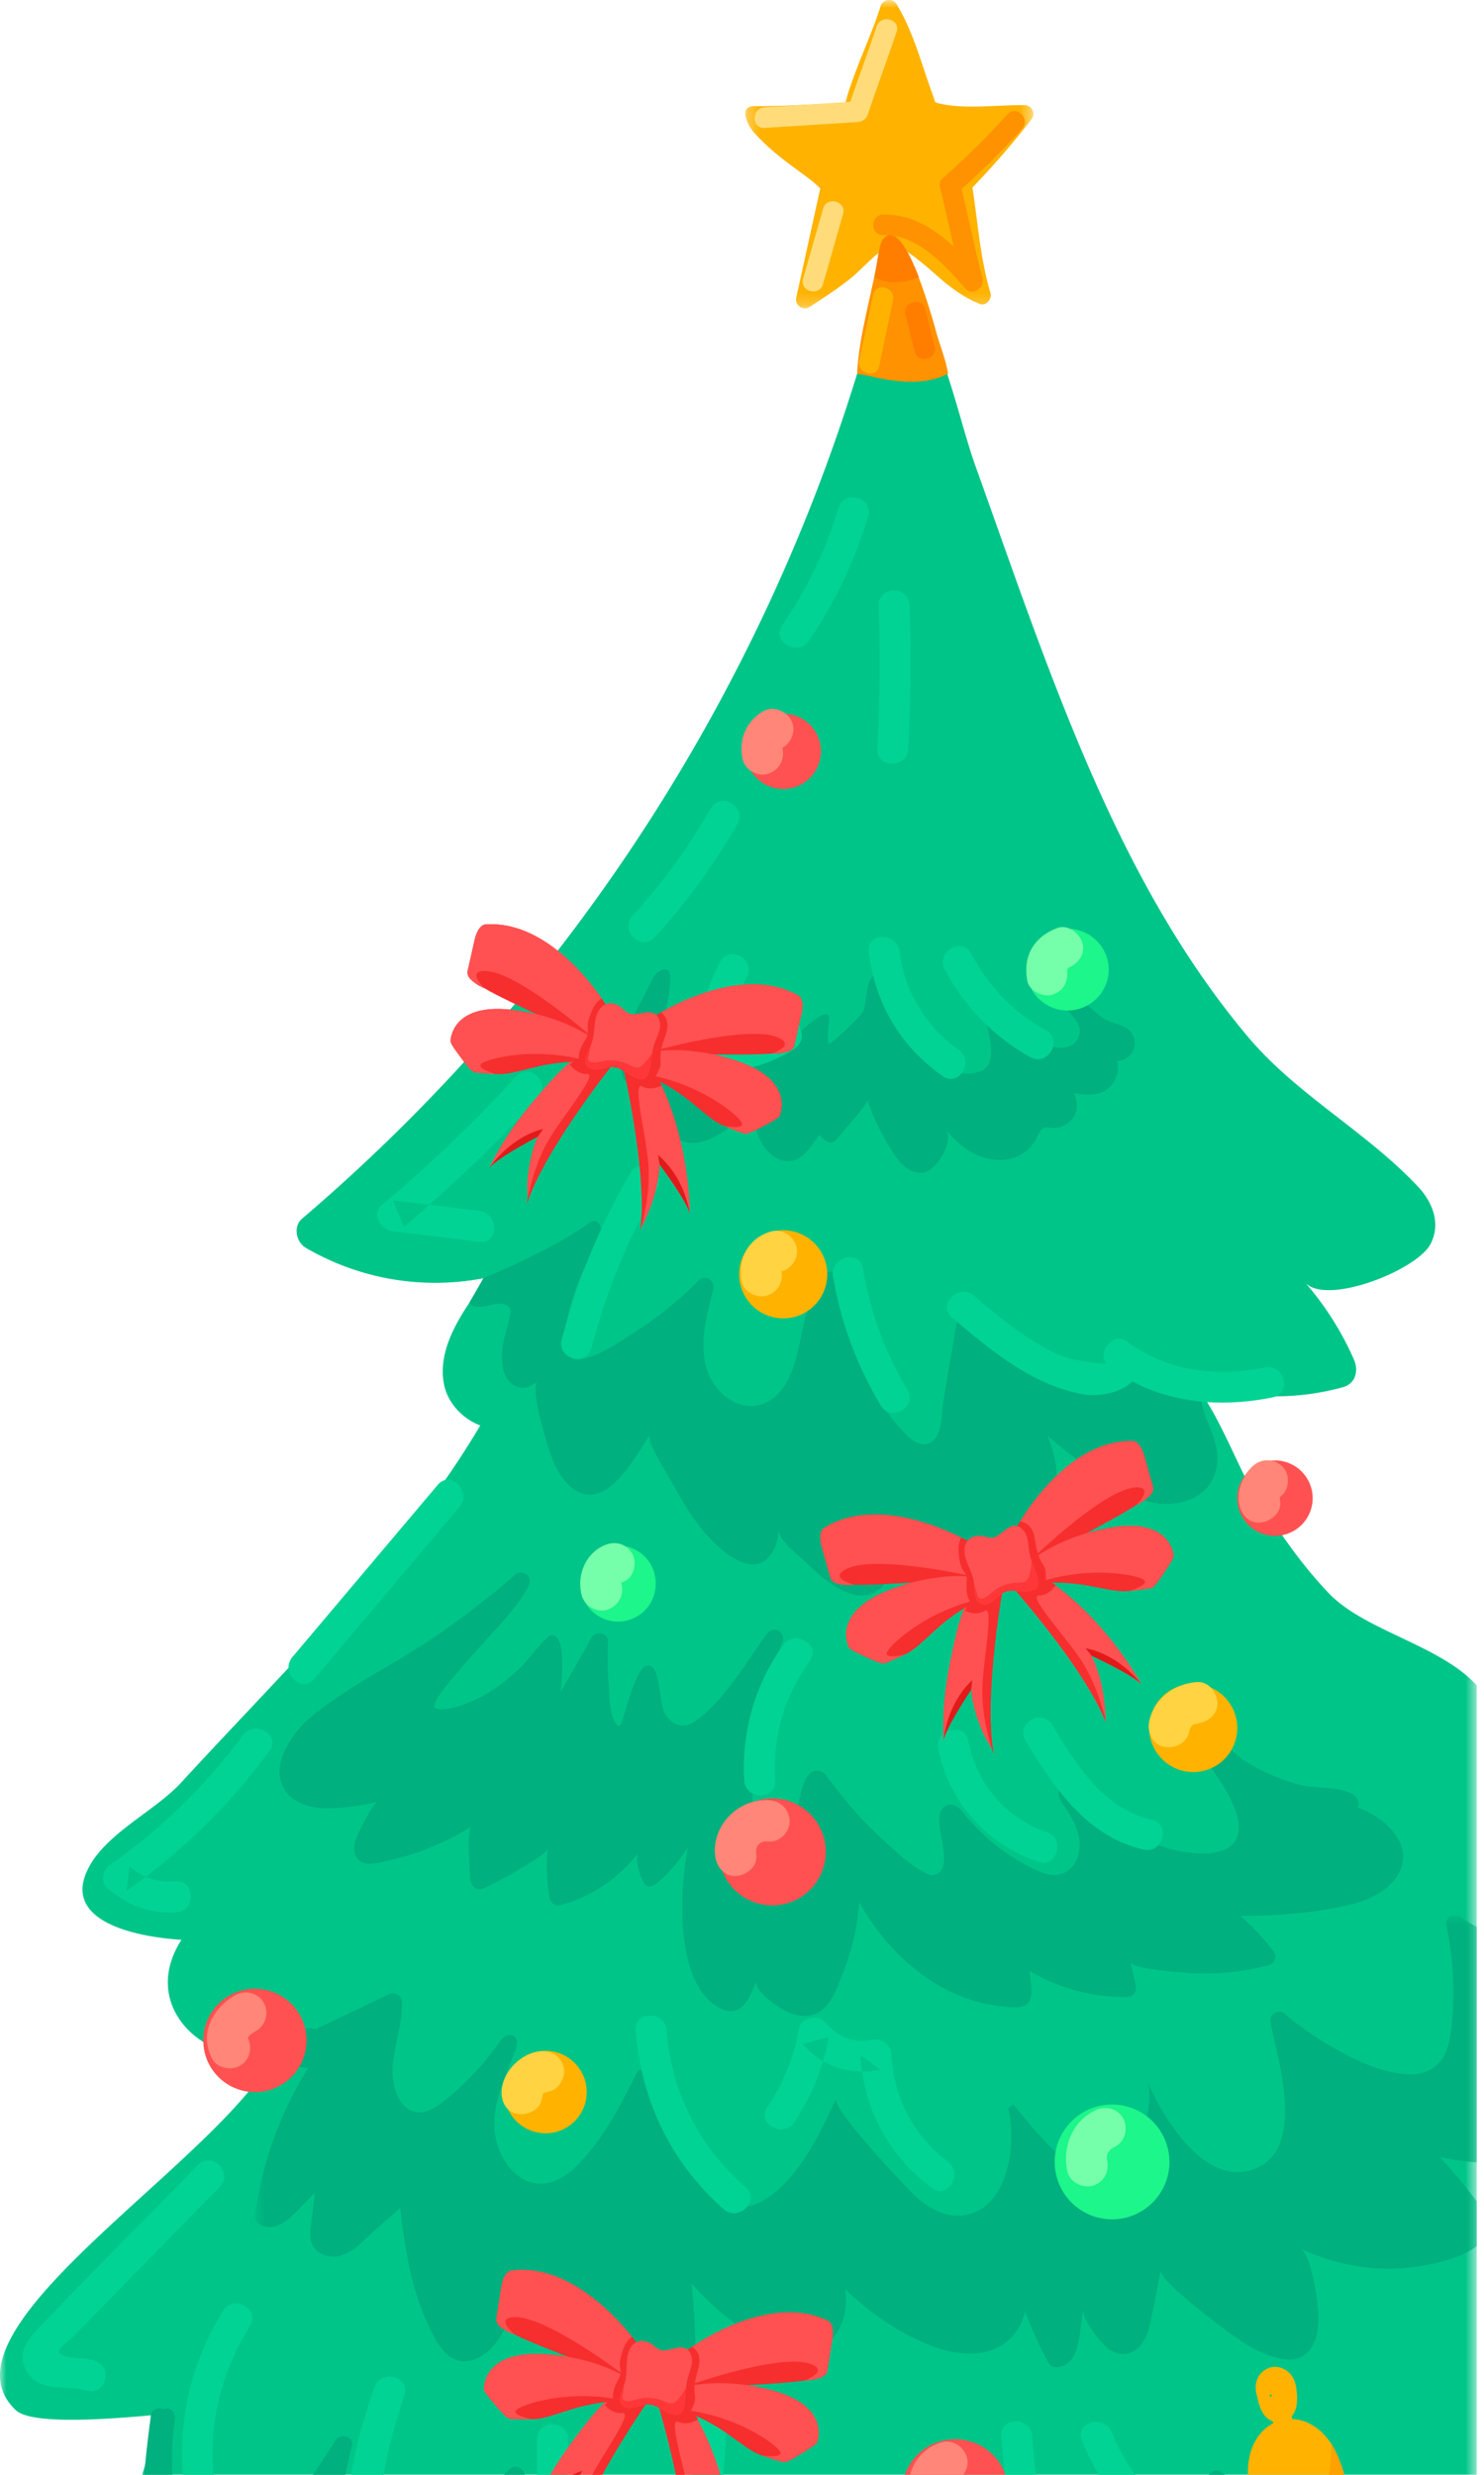 <svg width="120" height="200" xmlns="http://www.w3.org/2000/svg" xmlns:xlink="http://www.w3.org/1999/xlink"><defs><path id="a" d="M0 .629h119.412V215.67H0z"/><path id="c" d="M.613.654h98.799v37.315H.612z"/><path id="e" d="M.268.871h23.29v24.923H.268z"/></defs><g fill="none" fill-rule="evenodd"><g transform="translate(0 21.129)"><mask id="b" fill="#fff"><use xlink:href="#a"/></mask><path d="M119.413 115.083c-2.91-3.25-9.045-4.407-11.955-7.446-2.515-2.625-4.533-5.708-6.441-8.787-.936-1.512-3.37-7.798-4.957-8.376a20.656 20.656 0 0 0 12.538.502c1.02-.285 1.275-1.33.896-2.204a24.238 24.238 0 0 0-3.975-6.271c1.68 1.928 9.057-.96 10.163-3.105.85-1.647.159-3.376-1.027-4.636-4.19-4.456-9.778-7.394-13.728-12.082-7.353-8.73-12.11-19.284-16.154-29.86-2.062-5.39-3.938-10.848-5.892-16.277-1.478-4.104-2.847-11.688-6.166-14.711-2.703-2.462-1.468-1.067-2.318 3.534C64.352 27.09 53.2 47.336 38.09 64.078a146.307 146.307 0 0 1-13.664 13.28c-.746.637-.477 1.899.303 2.356a20.746 20.746 0 0 0 14.36 2.458c-.463 1.05-1.192 2.013-1.777 2.989-1.01 1.687-1.82 3.665-1.393 5.662.317 1.476 1.519 2.718 2.916 3.247-6.27 10.605-15.808 19.725-24.16 28.833l-.002.002c-2.158 2.353-6.16 4.13-7.581 7.05-2.07 4.25 3.994 5.458 7.582 5.68-3.646 5.682 2.5 10.624 7.57 9.114-4.306 8.743-27.968 22.362-20.954 28.909 1.492 1.393 9.737.494 11.81.327-.33.028-3.38 11.346-3.832 12.494-1.883 4.778-5.666 9.695-6.574 14.752-.544 3.033 1.225 5.462 3.86 6.77 2.67 1.328 5.759 1.913 8.669 2.45 3.166.585 6.378.953 9.595 1.09a69.822 69.822 0 0 0 19.136-1.866 68.066 68.066 0 0 0 17.52-6.863c-1.798 1.012-2.077 9.618 2.275 11.724 5.597 2.708 10.907-.02 14.576-2.038 1.66-.912 2.875-2.202 4.335-3.36.574-.455.836-.428 1.339.077.588.589 1 1.332 1.578 1.933 4.206 4.39 9.982.098 12.339-4.024-1.192 2.085 8.167 3.855 9.297 3.817 5.025-.163 9.43-1.543 12.199-4.461v-91.397z" fill="#00C588" mask="url(#b)"/></g><path d="M65.853 202.523c-.393-.108-.745.133-.874.496-.474 1.336-.947 2.657-1.79 3.818-.71.976-1.74 1.716-2.932 1.9.021-.005-.161.016-.153.015a3.663 3.663 0 0 1-.469.006c.008 0-.157-.013-.156-.01a3.089 3.089 0 0 1-.565-.142c-.021-.009-.167-.069-.17-.068a3.68 3.68 0 0 1-.546-.32c.01.005-.136-.11-.167-.139a3.653 3.653 0 0 1-.288-.296l-.077-.092c-.012-.019-.06-.08-.068-.093a4.35 4.35 0 0 1-.367-.628l-.052-.11-.032-.072-.019-.047a8.471 8.471 0 0 1-.407-1.51c-.012-.067-.021-.134-.033-.2a1.857 1.857 0 0 0-.009-.067l-.011-.082a14.098 14.098 0 0 1-.087-1.373c-.01-.63.018-1.258.07-1.885.03-.348-.292-.66-.615-.699-.376-.044-.644.172-.78.51a25.752 25.752 0 0 1-2.719 5.026c-1.018 1.473-2.197 3-3.723 3.941a4.846 4.846 0 0 1-1.072.515c-.436.14-.721.19-1.158.177a1.879 1.879 0 0 1-.498-.063 3.847 3.847 0 0 1-.483-.15 3.894 3.894 0 0 1-.448-.245 3.163 3.163 0 0 1-.198-.138c-.001-.003-.115-.099-.141-.122a4.418 4.418 0 0 1-.464-.492 5.4 5.4 0 0 1-.452-.715 5.53 5.53 0 0 1-.231-.48 7.873 7.873 0 0 1-.345-1.08 9.462 9.462 0 0 1-.108-.5l-.048-.285-.006-.039c-.008-.055-.014-.11-.02-.164-.247-2.25.062-4.587-.759-6.748-.184-.484-.784-.722-1.188-.314l-9.045 9.151c-.329.333-.649.68-.999.992a1.995 1.995 0 0 1-.418.294c-.097.052-.078.044-.164.07-.049.014-.097.023-.147.036l-.022.006h-.022l-.131.002-.063-.003c-.034-.009-.127-.027-.156-.035-.037-.01-.074-.024-.111-.037a.099.099 0 0 0-.015-.009c-.076-.043-.15-.088-.225-.132a1.181 1.181 0 0 1-.053-.035l-.069-.059a3.077 3.077 0 0 1-.175-.168c-.057-.059-.111-.122-.165-.184l-.025-.029a5.039 5.039 0 0 1-.571-.996l-.001-.002-.027-.068a11.769 11.769 0 0 1-.374-1.265 17.243 17.243 0 0 1-.45-2.792 18.188 18.188 0 0 1 .681-6.546c.235-.796-.867-1.206-1.298-.548l-3.733 5.712c-.595.91-1.17 1.837-1.792 2.73-.484.694-1.042 1.365-1.718 1.942a4.895 4.895 0 0 1-1.004.661l-.13.06-.036.012c-.091.031-.18.063-.273.09a4.25 4.25 0 0 1-.276.064l-.06.01-.135.01c-.35.014-.682-.037-.96-.18-.385-.2-.583-.36-.875-.704a3.737 3.737 0 0 1-.296-.415 6.744 6.744 0 0 1-.457-.865l-.064-.144c.013.03.036.09-.018-.047a20.727 20.727 0 0 1-1.074-3.722 20.09 20.09 0 0 1-.102-6.87c.06-.377-.098-.764-.496-.874a.742.742 0 0 0-.433.025.667.667 0 0 0-.134-.052c-.331-.09-.822.113-.874.496a109.72 109.72 0 0 0-.986 16.502c.02 1.243.022 2.501.145 3.74.099 1.004.289 2.015.766 2.915.466.878 1.277 1.602 2.268 1.806 1.251.26 2.491-.2 3.46-.987 1.052-.854 1.72-2.093 2.391-3.244l1.155-1.982a11.798 11.798 0 0 0 1.257 3.73c.477.887 1.104 1.91 2.129 2.215.571.171 1.156.011 1.604-.363.383-.318.637-.787.886-1.21.416-.712.787-1.448 1.119-2.202 1.236 1.587 2.704 3.076 4.764 3.412 1.138.186 2.312.007 3.273-.658.833-.577 1.454-1.394 1.905-2.294.296-.59.531-1.205.732-1.833.623.824 1.247 1.648 1.879 2.465.746.962 1.563 1.908 2.62 2.54 1.127.671 2.648.975 3.839.28.932-.545 1.352-1.56 1.64-2.55.146-.5.28-1 .456-1.492l.012-.036.013-.026c.026-.056.051-.113.08-.168.017-.033.034-.068.053-.1 1.009 1.46 2.81 2.346 4.607 2.19 1.102-.097 2.136-.55 2.901-1.362.765-.81 1.214-1.855 1.354-2.955.035-.274.047-.554.037-.832.241.23.485.455.744.663.888.714 2.016 1.272 3.187 1.168 1.262-.11 2.139-.944 2.555-2.106.174-.487.255-1 .324-1.509.093-.679.183-1.358.275-2.037l.624-4.627a.952.952 0 0 0-.047-.468l.118-.33c.129-.36-.145-.777-.496-.873" fill="#00B07E"/><path d="M112.379 205.095c-.02-.407-.312-.683-.71-.71a26.015 26.015 0 0 1-1.395-.136l-.14-.017a.524.524 0 0 0-.042-.006l-.046-.007-.278-.04a26.403 26.403 0 0 1-3.419-.755 26.686 26.686 0 0 1-2.743-.963l-.084-.034c-.1-.042-.197-.085-.295-.128a26.03 26.03 0 0 1-4.512-2.539c-.29-.203-.716-.077-.916.183-.232.3-.17.651.056.932l.03.04a5.182 5.182 0 0 1 .2.277c.108.155.21.316.309.48a9.069 9.069 0 0 1 .347.654c.019.041.038.081.056.123l.043.096.032.074.037.094a7.843 7.843 0 0 1 .255.767c.093.332.164.67.216 1.011l.019.155a8.113 8.113 0 0 1 .016 1.526l-.007.073-.002.01a5.664 5.664 0 0 1-.203.862c-.023.071-.047.14-.074.21l-.056.14-.045.096a3.883 3.883 0 0 1-.326.559l-.016.022a.433.433 0 0 1-.032.045l-.002.002c-.003.006-.008.011-.012.017l.01-.014c-.05.057-.1.116-.151.172a3.225 3.225 0 0 1-.234.22c-.007.003-.055.042-.09.065a2.15 2.15 0 0 1-.195.118 1.682 1.682 0 0 0-.08.047c-.046.022-.101.036-.15.051a2.288 2.288 0 0 1-.2.054l-.077.016-.024.005-.041.002a4.441 4.441 0 0 1-.258.005c-.027 0-.198-.016-.167-.009-.2-.03-.4-.084-.592-.148a4.301 4.301 0 0 1-.248-.089c-.04-.014-.077-.03-.116-.045a1.85 1.85 0 0 0-.063-.029c-.165-.077-.33-.154-.492-.237a12.46 12.46 0 0 1-1.72-1.058l-.18-.134c-.01-.007-.02-.013-.026-.019l-.084-.065a13.086 13.086 0 0 1-1.985-1.957c-.06-.07-.116-.144-.174-.216l-.09-.12c-.114-.154-.225-.31-.332-.469a9.42 9.42 0 0 0-.604-.988c-.214-.302-.631-.474-.972-.254a.725.725 0 0 0-.255.971c.186.337.389.667.604.99.076.143.147.29.214.436l.042.094.007.014.002.005a9.134 9.134 0 0 1 .535 1.842l.043.271v.004c0 .002 0 .006.002.011.005.057.013.114.018.17a8.724 8.724 0 0 1 .012 1.61l-.014.131a1.772 1.772 0 0 0-.008.077l.002-.023-.001.008a4.104 4.104 0 0 1-.138.601c-.013.042-.03.083-.043.124a.331.331 0 0 1-.021.056l-.004.013c0-.004.002-.007.003-.01a2.364 2.364 0 0 1-.181.321 4.325 4.325 0 0 1-.04.05l-.024.025c-.03.031-.061.06-.093.088.013-.009-.015.024-.04.04h-.001a.023.023 0 0 0-.007.007c.002-.003.003-.005.006-.006-.043.027-.085.054-.13.08l-.056.027c-.022.01-.052.02-.061.023-.07.023-.138.038-.21.054l-.12.006c-.095.003-.188-.008-.283-.01h-.004c-.042-.01-.084-.015-.126-.024a3.326 3.326 0 0 1-.477-.136c-.042-.015-.084-.03-.126-.047a.954.954 0 0 1-.034-.012l-.012-.005a10.926 10.926 0 0 1-1.734-1.035l-.176-.129-.068-.05-.03-.024h-.001l-.003-.004a12.89 12.89 0 0 1-2.12-2.092l-.076-.097a1.769 1.769 0 0 1-.06-.078c-.032-.04-.062-.082-.093-.124a13.192 13.192 0 0 1-1.411-2.409l-.087-.198a1.053 1.053 0 0 1-.013-.033l-.058-.143a13.399 13.399 0 0 1-.373-1.088c-.116-.352-.496-.618-.873-.496-.361.117-.61.492-.496.874.03.106.064.212.098.318a8.387 8.387 0 0 1 .267 1.274 8.832 8.832 0 0 1 0 1.931c0 .01-.005.05-.008.077a5.79 5.79 0 0 0-.012.09l-.017.106a8.496 8.496 0 0 1-.47 1.725l-.031.08-.021.047c-.036.078-.072.156-.112.232a2.868 2.868 0 0 1-.195.332c-.01.014-.134.168-.041.061a2.579 2.579 0 0 1-.241.252.818.818 0 0 1-.094.071 1.92 1.92 0 0 1-.096.06l-.1.054c-.01.004-.02.01-.03.013a3.008 3.008 0 0 1-.34.093c-.002-.002-.108.013-.15.015a2.665 2.665 0 0 1-.252-.003c-.038-.002-.076-.008-.114-.009h-.001c-.071-.014-.141-.025-.21-.04a3.709 3.709 0 0 1-.588-.187c-.003 0-.006-.003-.01-.004a5.37 5.37 0 0 1-1.016-.604c0-.003-.103-.086-.128-.107a10.246 10.246 0 0 1-.948-.947 11.068 11.068 0 0 1-.443-.532 12.775 12.775 0 0 1-.738-1.08 17.372 17.372 0 0 1-1.001-1.888 23.628 23.628 0 0 1-.24-.537l-.012-.029-.067-.163-.1-.243c-.153-.387-.3-.777-.44-1.168a68.78 68.78 0 0 1-.766-2.299.767.767 0 0 0-.56-.513.64.64 0 0 0-.454-.169c-.378.018-.72.313-.71.711.05 2.331.04 4.665-.056 6.995-.005.115-.014.23-.021.344l-.002.02-.002.008c-.012.05-.02.102-.031.152-.01.04-.022.08-.035.118-.006.014-.024.06-.035.08a1.093 1.093 0 0 1-.041.058c-.05.042-.122.091-.06.057l-.074.044-.006.002c-.018.004-.055.02-.09.03a1.378 1.378 0 0 1-.2.006l-.055-.003-.041-.004-.07-.022c-.025-.007-.122-.044-.127-.043-.067-.035-.13-.075-.196-.113l-.034-.019a.285.285 0 0 0-.024-.022c-.048-.043-.096-.084-.141-.129-.076-.075-.145-.156-.215-.236a1.355 1.355 0 0 1-.022-.025l-.024-.035-.111-.159a11.192 11.192 0 0 1-.77-1.378c-.06-.127-.12-.254-.176-.383l-.053-.122a.233.233 0 0 0-.013-.03l-.052-.13a13.126 13.126 0 0 1-.73-2.564c-.066-.366-.531-.606-.873-.496-.393.127-.567.482-.496.874.02.114.043.23.067.343-.181.128-.306.328-.29.563a21.736 21.736 0 0 0 3.464 10.242c.575.876 1.214 1.71 1.907 2.495.344.39 1.079.195 1.187-.314.262-1.238.45-2.492.563-3.753.82.943 1.726 1.806 2.718 2.575.758.586 1.573 1.227 2.512 1.488.922.256 1.935.033 2.443-.827.065-.113.12-.234.164-.36 1.487.76 3.039 1.4 4.63 1.905.503.16 1.009.304 1.519.436.544.141 1.115.316 1.68.333 1.097.035 1.832-.842 1.918-1.869a9.313 9.313 0 0 0 3.526.817c2.076.067 5.148-.632 5.514-3.094.11-.737-.042-1.44-.328-2.1 1.58.57 3.27.875 4.842.245.937-.375 1.708-1.023 2.195-1.915a4.985 4.985 0 0 0 .6-2.596 4.734 4.734 0 0 0-.311-1.48c1.97.16 3.964-.056 5.855-.666.305-.099.544-.399.525-.72a.662.662 0 0 0 .132-.41M96.623 116.51v-.002l-.005.004a.068.068 0 0 0-.006.01l.011-.013M92.982 111.554h-.001a.127.127 0 0 1-.051-.016l-.002.003a.09.09 0 0 0 .054.013" fill="#00B07E"/><path d="M97.799 115.279c-.324-.817-.663-1.631-.722-2.527-.063-.951-.252-1.055-1.133-1.143-.642-.063-1.154-.535-1.656-.94-.601-.486-1.553-.992-2.255-.401-.277.234-.387.603-.547.928-.386.78-1.1 1.354-1.996 1.363-.49.005-.97-.127-1.437-.27-3.536-1.092-6.814-3.004-9.54-5.504-.358-.328-1.092-.245-1.187.313l-1.038 6.088c-.168.989-.02 3.046-1.222 3.476-.664.238-1.351-.266-1.844-.771-3.246-3.325-4.845-7.923-5.43-12.452-.14-1.082-1.187-.707-1.56-.01-.797 1.495-1.144 3.066-1.476 4.706-.353 1.743-.861 3.994-2.472 5.024-2.083 1.33-4.444-.372-5.106-2.423-.685-2.121-.034-4.487.502-6.566.175-.678-.682-1.206-1.187-.692a28.067 28.067 0 0 1-4.874 3.989c-1.157.742-6.03 4.318-5.932 1.003.09-3.128 1.425-5.828 2.818-8.551.344-.673-.167-1.598-.884-1.07-2.956 2.177-8.531 4.45-8.531 4.45l-1.155 2.009s.378.545 1.719.164c.815-.232 1.755-.112 1.618.67-.324 1.85-.876 2.45-.611 4.348.137.974.95 1.892 1.995 1.602.316-.086.582-.268.835-.467-.583.46.416 3.872.594 4.495.375 1.31.84 2.805 1.815 3.802 2.8 2.865 5.393-2.068 6.635-3.956-.291.443 1.425 3.174 1.69 3.647.743 1.327 1.487 2.659 2.437 3.854 1.152 1.448 4.229 4.556 5.813 1.94.32-.527.444-1.19.496-1.832-.063.788 1.182 1.759 1.688 2.22.91.824 1.796 1.737 2.843 2.39 2.979 1.858 4.789.058 4.696-3.022-.03-.977-.207-1.933-.458-2.872.209.785 2.839 1.592 3.519 1.836 1.498.534 3.063.958 4.666.893 3.426-.137 5.81-2.783 5.495-6.216-.09-.973-.361-1.897-.731-2.785 2.136 1.795 4.672 3.852 7.228 5.006 2.657 1.2 6.49.347 6.518-3.157.007-.927-.307-1.76-.636-2.59" fill="#00B07E"/><path d="M96.521 119.351l.022-.026.006-.009-.028.035M96.055 111.67a.136.136 0 0 0-.06.004.255.255 0 0 1 .06-.004M54.217 90.352c.007.014.009.017 0 0M51.925 87.801c-.062.021-.07.025-.058.021l.057-.02z" fill="#00B07E"/><path d="M91.74 84.083a1.552 1.552 0 0 0-.141-.43c-.477-.966-1.65-.827-2.431-1.394-.777-.565-1.457-1.253-2.17-1.895-1.014-.913-1.126.679-.62 1.328.32.41.742.77.888 1.269a1.34 1.34 0 0 1-.49 1.424c-1.896 1.365-5.512-2.301-6.571-3.553-1.16-1.37-.482 1.847-.386 2.163.27.898.75 3.098-.476 3.559-2.151.808-3.597-.824-4.6-2.518-.55-.932-.975-1.932-1.488-2.884-.227-.421-1.495-1.814-1.502-2.133-.022-.942-.803-.506-1.107-.207h-.001c-.726.716-.478 2.109-.881 2.978-.171.37-2.716 2.769-2.76 2.574-.137-.595-.032-1.261.038-1.882v-.002c.184-1.728-2.884 1.478-3.186 1.698-1.334.972-7.18 3.896-5.96.005.149-.472.948-1.662.67-2.15-.503-.888-2.11.945-2.66 1.389-.198.159-.403.323-.647.396-.615.187-1.28-.285-1.511-.884-.271-.702 1.357-5.273-.3-4.52-.374.172-.613.545-.791.917-.89 1.856-2.317 4-2.48 6.085-.183 2.375 1.313 3.18 3.308 3.188-.058.718-.062 1.46.219 2.142.298.722.904 1.334 1.658 1.537 1.439.388 2.904-.654 4.02-1.44.506-.356.998-.733 1.473-1.128.094.99.335 2.04.885 2.885.415.634 1.07 1.15 1.827 1.228 1.302.134 2.018-1.242 2.685-2.105.177.19.622.646.959.604.264-.033.454-.261.616-.473.24-.314 2.403-2.664 2.305-2.994.469 1.518 1.187 2.832 2.012 4.178.548.894 1.426 1.934 2.602 1.707.975-.188 2.46-2.561 1.708-3.497.765.95 1.66 1.772 2.848 2.21.862.32 1.877.4 2.752.08a3.156 3.156 0 0 0 1.79-1.628c.695-1.51.946-.283 2.275-1 1.018-.546 1.17-1.627.722-2.592.474.109.97.177 1.44.138.638-.052 1.23-.304 1.632-.814a2.2 2.2 0 0 0 .43-1.897c.167-.016.332-.052.495-.115.673-.263 1.015-.895.902-1.547M83.038 96.703l.025-.053c-.03.06-.032.066-.025.053M50.017 139.57h-.002.002zM50 139.575v-.001zM50.022 139.573h-.002l-.003-.002h-.006l.003.002h.004c-.002.002-.003.002-.005.002l.005-.001s.002 0 .003.002l-.001-.002.002-.001c.002 0 .003.002.005.003.016 0 .029.002.033 0l-.01-.005c-.005 0-.01 0-.011-.002l-.012.003a.104.104 0 0 0 .012-.003.15.15 0 0 0-.021.002s.003 0 .004.002" fill="#00B07E"/><path d="M62.89 131.765c-.346-.146-.676 0-.887.29-1.668 2.296-3.146 4.91-5.366 6.732-.318.261-.663.508-1.06.615-.728.196-1.382-.24-1.772-.829-.546-.823-.348-3.844-1.328-3.976-1.057-.142-1.874 3.895-2.27 4.722-.035.074-.087.16-.17.161-.053 0-.1-.037-.136-.074-.651-.654-.6-2.312-.674-3.164a26.17 26.17 0 0 1-.055-3.553c.036-.712-.985-.956-1.324-.359-.833 1.474-1.671 2.946-2.51 4.416.02-.67.572-4.662-.761-4.602-.377.017-2.046 2.21-2.487 2.622-.847.79-1.742 1.537-2.744 2.124-1.28.75-3.334 1.521-4.137 1.15-.803-.37 3.675-4.955 5.744-7.343.68-.786 1.312-1.625 1.792-2.549.164-.318.104-.695-.183-.916-.29-.225-.663-.18-.933.054a65.586 65.586 0 0 1-10.985 7.78c-.28.158-4.996 2.895-6.435 4.607-1.07 1.274-2.177 3.167-1.27 4.832.61 1.12 1.993 1.602 3.267 1.624 1.409.025 2.999-.19 4.367-.524-.478.117-1.665 2.651-1.826 3.12-.237.691-.088 1.622.713 1.84.383.104.79.04 1.18-.036 2.658-.516 5.223-1.496 7.513-2.948-.435.277-.165 3.512-.14 4.123.018.417.228.892.639.967.254.046.505-.075.735-.192.842-.432 1.692-.842 2.492-1.35.363-.23 2.43-1.362 2.43-1.786a13.633 13.633 0 0 0 .158 4.12c.072.38.526.59.873.496 2.487-.668 4.69-2.18 6.265-4.206-.308.397.228 2.561.799 2.678.322.066.628-.154.875-.372 2.012-1.77 3.227-4.18 4.429-6.529a109.493 109.493 0 0 0 5.593-12.927c.12-.333-.108-.71-.411-.838" fill="#00B07E"/><path d="M50.463 148.924l.027-.035.002-.002-.03.037M50.003 139.562H50a.008.008 0 0 1 .002.004l.006.006a.014.014 0 0 1 .007-.002.116.116 0 0 1 .015-.006.164.164 0 0 0-.023-.002.082.082 0 0 0-.031-.023c.006.006.013.012.019.02.003 0 .005.002.007.003" fill="#00B07E"/><g transform="translate(20 154.129)"><mask id="d" fill="#fff"><use xlink:href="#c"/></mask><path d="M99.413 27.384V23.78a43.197 43.197 0 0 0-3.006-3.596c.989.222 1.995.364 3.006.44V1.594c-.453-.25-.896-.519-1.318-.815-.454-.32-1.275-.002-1.143.636a27.55 27.55 0 0 1 .573 5.364c.006.86-.035 1.718-.115 2.575-.075.791-.183 1.592-.49 2.331-1.993 4.813-10.97-1.199-13.052-3.08-.441-.4-1.255.047-1.143.636.586 3.121 3.077 10.574-1.56 12.006-3.878 1.2-7.184-4.335-8.411-7.214.555 1.304-.207 4.28-.796 5.505-1.056 2.197-3.388 2.591-5.38 1.214-1.293-.895-2.36-2.08-3.371-3.275-.43-.509-.85-1.027-1.274-1.539-.032.021-.063.044-.095.067l-.008.007a3.964 3.964 0 0 0-.237.205c-.02.018-.037.036-.056.055.168.725.244 1.48.245 2.223.005 2.475-.924 5.985-3.842 6.41-1.39.201-2.764-.517-3.811-1.454-.751-.673-7.041-7.335-6.488-7.96a.632.632 0 0 0-.101.156c-1.317 2.836-3.173 6.696-6.101 8.21-1.435.741-2.791.273-3.816-.859-2.413-2.664-4.164-5.838-4.873-9.38-.116-.582-1.036-.709-1.298-.169-1.277 2.626-2.987 5.864-5.208 7.826-.778.687-1.806 1.161-2.838 1.045-2.185-.245-3.447-2.799-3.44-4.77.01-2.108.947-3.986 1.68-5.925.155-.408.269-.958-.09-1.206-.215-.148-.518-.1-.737.043-.22.144-.372.365-.523.578a22.473 22.473 0 0 1-4.485 4.691c-.645.504-1.428.996-2.227.818-1.603-.358-1.954-2.61-1.812-3.937.179-1.665.776-3.256.724-4.95-.018-.568-.583-.844-1.07-.613L5.445 9.894c-.22-.159-.518-.16-.781-.04l-2.854 1.302c-.588.27-.365 1.132.17 1.3.955.297 1.946.477 2.943.533A30.303 30.303 0 0 0 .625 24.801c-.045.323.032.622.326.802 1.17.713 2.31-.267 3.095-1.078l1.418-1.466-.293 2.453c-.076.64-.192 1.311.159 1.895.32.535.924.796 1.525.833 1.319.082 2.365-1.154 3.259-1.948l2.252-1.998c.36 3.153.846 6.313 2.153 9.23.652 1.453 1.672 3.641 3.643 3.092 1.686-.468 2.663-2.395 3.307-3.87a15.06 15.06 0 0 0 .984-3.16 16.722 16.722 0 0 0 5.053 5.806c1.915 1.38 8.625 4.942 8.692.17.024-1.718-.093-3.45-.282-5.17a20.543 20.543 0 0 0 4.676 4.02 18.95 18.95 0 0 0 1.92 1.056c.772.366 1.605.703 2.477.642 1.43-.102 2.528-1.169 3.056-2.447.373-.904.415-1.855.297-2.802 1.886 1.824 4.093 3.37 6.479 4.385 1.465.624 3.082 1.014 4.674.732 1.542-.273 2.775-1.367 3.267-2.847.052-.157.096-.317.132-.477a30.166 30.166 0 0 0 1.844 4.078c.156.286.397.48.74.45 1.364-.125 1.696-1.593 1.843-2.712l.264-2.02c-.106.814 1.322 2.635 1.914 3.131.436.366 1.01.596 1.574.515.95-.138 1.573-1.093 1.816-2.023.403-1.547.646-3.177.974-4.748-.158.76 3.959 3.866 4.598 4.36 1.494 1.153 3.194 2.396 5.073 2.788.469.098.965.137 1.419-.019 1.467-.503 1.708-2.315 1.64-3.649-.052-1.055-.554-4.796-1.476-5.242a16.722 16.722 0 0 0 7.517 1.65c1.503-.022 5.087-.493 6.779-1.829" fill="#00B07E" mask="url(#d)"/></g><path d="M62.512 151.808a1.243 1.243 0 0 1-.001 0M62.599 151.785a.345.345 0 0 0-.002 0h.002M58.88 161.025c.02.013.032.021 0 0M59.096 161.129l.005-.002.017-.007-.006.001a.126.126 0 0 0-.016.007M59.055 161.136z" fill="#00B07E"/><path d="M112.887 148.346c-.726-1.067-2.016-1.88-3.093-2.272.205-.426-.112-.956-.542-1.15-1.337-.605-2.953-.33-4.359-.73a16.728 16.728 0 0 1-4.19-1.856c-.839-.517-2.034-1.999-3.076-1.929-1.03.068-.52 1.311-.139 1.832 1.004 1.375 3.41 4.59 2.472 6.397-.535 1.033-1.949 1.201-2.983 1.15-3.967-.197-7.598-2.513-10.209-5.388-.553-.609-1.326.091-1.15.758.077.293.26.545.434.794.465.668.89 1.378 1.113 2.16.597 2.081-.773 4.143-3.035 3.171-2.392-1.029-4.548-2.688-6.18-4.713-.305-.378-.699-.815-1.177-.727-2.143.397.835 5.04-1.169 5.664-.268.084-.554-.037-.805-.166-1.399-.72-2.45-1.802-3.599-2.846-1.627-1.479-2.995-3.134-4.31-4.888-.109-.157-.225-.323-.398-.403-1.335-.623-1.736 1.65-1.909 2.476a37.985 37.985 0 0 1-1.417 5.066c-.85 2.371-2.24-.338-2.383-1.64-.145-1.344.05-2.682.062-4.025.023-2.712.296-5.515 1.151-8.1.117-.354-.134-.792-.496-.874a.726.726 0 0 0-.873.496c-.503 1.52-.716 3.121-.993 4.691.06-.439-.552-.713-.953-.523-.4.19-.607.63-.777 1.038-1.59 3.82-2.705 7.944-2.732 12.105-.017 2.635.362 7.153 3.192 8.435 1.69.766 2.345-1.116 2.828-2.315-.34.845 1.843 2.24 2.423 2.525.83.408 1.87.508 2.652.017 1.002-.627 1.452-2.034 1.876-3.078a18.791 18.791 0 0 0 1.327-5.766c.092.161.186.321.282.48 2.598 4.318 6.862 7.777 12.066 8 .4.017.826.008 1.165-.206.716-.452.298-2.038.267-2.73a14.891 14.891 0 0 0 7.91 2.097c.475-.009.788-.444.684-.898-.146-.639-.29-1.276-.437-1.914.13.566 4.094.84 4.698.88a20.431 20.431 0 0 0 6.496-.62c.405-.108.702-.672.424-1.044a18.86 18.86 0 0 0-2.726-2.952c3.097.002 6.362-.236 9.365-1.036 1.607-.428 3.596-1.648 3.781-3.473.072-.715-.157-1.38-.558-1.97M111.888 149.489l-.001-.002.002.004-.001-.002" fill="#00B07E"/><path d="M70.164 30.363c2.003.473 4.44.862 6.381-.104l.123-.062c-.193-1.143-.68-2.355-.901-3.14-.257-.915-2.561-9.628-4.296-7.821-.292.305-.367.752-.427 1.17-.441 3.06-1.591 6.59-1.737 9.809.245.039.615.09.857.148" fill="#FF9200"/><g transform="translate(60 -.871)"><mask id="f" fill="#fff"><use xlink:href="#e"/></mask><path d="M23.355 10.58c.18-.233.27-.485.146-.775a.711.711 0 0 0-.648-.437c-2.094-.028-4.61.33-6.657-.083-.733-.148-.53-.09-.764-.726-.924-2.506-1.535-5.034-2.931-7.348-.317-.527-1.125-.418-1.298.17-.593 2.013-2.405 5.825-2.851 7.878-2.498-.032-4.813.22-7.311.189C-.412 9.43.558 11.124.94 11.55c2.049 2.282 4.204 3.343 5.388 4.55l-1.936 8.796a.721.721 0 0 0 .255.747c.215.166.55.21.788.055 1.09-.71 2.28-1.476 3.33-2.316 1.053-.841 2.56-2.654 3.405-2.656.844 0 2.6 1.548 3.598 2.426 1.053.925 2.138 1.749 3.45 2.279.515.208 1.01-.397.873-.874-.835-2.89-.98-5.402-1.458-8.528a66.49 66.49 0 0 0 4.722-5.45" fill="#FFB300" mask="url(#f)"/></g><path d="M24.787 164.896a4.175 4.175 0 1 1-8.35.001 4.175 4.175 0 0 1 8.35 0M66.775 149.658a4.324 4.324 0 1 1-8.648 0 4.324 4.324 0 0 1 8.648 0M81.561 201.448a4.323 4.323 0 1 1-8.646.001 4.323 4.323 0 0 1 8.646-.001" fill="#FF5151"/><path d="M53.023 128.002a3.046 3.046 0 1 1-6.093 0 3.047 3.047 0 1 1 6.093 0M94.563 174.62a4.64 4.64 0 1 1-9.278 0 4.64 4.64 0 0 1 9.278 0" fill="#1CF68B"/><path d="M47.445 169.07a3.332 3.332 0 1 1-6.665 0 3.332 3.332 0 0 1 6.665 0M100.05 139.648a3.56 3.56 0 1 1-7.122 0 3.561 3.561 0 1 1 7.122 0M66.894 102.983a3.561 3.561 0 1 1-7.122.001 3.561 3.561 0 0 1 7.122-.001" fill="#FFB300"/><path d="M106.144 121.074a3.046 3.046 0 1 1-6.094 0 3.047 3.047 0 1 1 6.094 0M66.38 60.664a3.047 3.047 0 1 1-6.093 0 3.047 3.047 0 0 1 6.093 0" fill="#FF5151"/><path d="M89.66 78.33a3.333 3.333 0 1 1-6.666.001 3.333 3.333 0 0 1 6.665 0" fill="#1CF68B"/><path d="M70.86 22.5h.003c1.137.498 2.317.343 3.44-.095-.844-2.185-1.905-4.112-2.812-3.17-.293.306-.366.753-.427 1.172a44.033 44.033 0 0 1-.35 2.03c.048.022.097.042.146.063" fill="#FF7E00"/><path d="M61.644 57.517c-1.352.834-1.935 2.316-1.59 3.854.191.853 1.223 1.434 2.052 1.167.894-.29 1.37-1.14 1.165-2.053.062.277-.002-.155-.013.014-.018.085-.015.08.009-.02.035-.119.024-.108-.031.034l.072-.125-.088.108c.122-.113.136-.133.043-.062-.097.066-.075.055.065-.035.743-.458 1.095-1.513.599-2.283-.48-.745-1.488-1.088-2.283-.599M101.303 118.483c-.778.714-1.252 1.84-1.122 2.899.106.864.69 1.713 1.668 1.669.813-.037 1.783-.741 1.669-1.669-.015-.122-.011-.244-.021-.366.006-.099.004-.098-.003.003-.015.124-.003.103.034-.065-.104.031-.026.22.016-.003a4.748 4.748 0 0 0-.04.045c.049-.055.102-.107.159-.154.644-.591.644-1.767 0-2.359-.69-.633-1.672-.632-2.36 0M62.184 145.488c-2.438-.174-4.618 1.997-4.361 4.453.09.865.702 1.712 1.669 1.669.826-.037 1.766-.74 1.668-1.67a3.22 3.22 0 0 1-.02-.427c.007-.12.004-.114-.008.019l.043-.166c.095-.254-.017-.014.066-.153.151-.26-.24.264.096-.143a.868.868 0 0 1 .314-.217c-.137.05.252-.057.293-.062-.282.032.197.03.24.034.873.062 1.708-.812 1.669-1.668-.043-.958-.733-1.603-1.669-1.67M19.038 161.237c-1.842 1.04-2.93 3.082-1.904 5.099.408.803 1.537 1.035 2.282.598.817-.477 1.01-1.476.6-2.282a.277.277 0 0 1 .033.189c.006-.207.001-.231-.012-.075a8.33 8.33 0 0 0 .047-.17c-.05.133-.03.11.062-.067-.174.174.203-.186.196-.18-.144.127.314-.193.381-.231.783-.443 1.048-1.513.598-2.282-.462-.79-1.496-1.044-2.283-.6M76.123 197.384c-1.911.564-3.085 2.57-2.445 4.508.273.828 1.165 1.453 2.052 1.166.825-.268 1.459-1.165 1.165-2.053a1.934 1.934 0 0 1-.084-.3c.027.185.037.177.029-.023-.029.184-.02.18.025-.017-.062.131-.066.147-.013.05.063-.102.043-.085-.057.048.062-.072.13-.139.202-.2-.15.117-.145.125.015.023-.184.07-.184.075-.002.016.836-.246 1.446-1.184 1.165-2.052-.274-.848-1.156-1.43-2.052-1.166" fill="#FF8678"/><path d="M85.468 75.01c-.83.324-1.496.782-1.98 1.546-.514.814-.562 1.731-.427 2.655.126.867 1.269 1.42 2.053 1.166.947-.306 1.3-1.124 1.165-2.053.046.32.095-.27.028.05a6.2 6.2 0 0 0 .05-.163c-.042.112-.037.122.013.03.053-.082.054-.086.005-.012-.067.092-.042.074.073-.052-.302.138.263-.089-.093.05.81-.318 1.463-1.132 1.165-2.052-.254-.787-1.182-1.507-2.052-1.166M48.812 124.91c-1.513.688-2.181 2.46-1.772 4.015.223.844 1.202 1.44 2.053 1.166.868-.282 1.404-1.15 1.165-2.053-.042-.178-.052-.21-.03-.095.017.114.021.08.015-.1-.02.149-.015.165.015.047.036-.12.031-.103-.016.044l.077-.121c-.111.15-.103.156.028.018l-.107.09a1.63 1.63 0 0 1 .257-.13c.797-.36 1.052-1.578.598-2.281-.531-.825-1.43-.987-2.283-.6M88.526 170.569c-1.84.912-2.634 2.95-2.218 4.903.188.881 1.22 1.394 2.052 1.165.913-.251 1.354-1.168 1.166-2.052-.11-.517.174-.881.684-1.135.807-.401 1.03-1.543.599-2.282-.481-.823-1.473-1.001-2.283-.599" fill="#76FFAA"/><path d="M62.334 99.527c-1.802.519-2.7 2.212-2.367 4.008.159.86 1.245 1.427 2.053 1.165.92-.298 1.335-1.131 1.165-2.052.058.316.087-.215.01.099-.065.262.08-.146-.029.015-.061.073-.061.075.004.005.085-.082.063-.07-.067.035l.121-.073c-.184.068-.185.072-.003.016.837-.242 1.444-1.189 1.164-2.053-.275-.852-1.154-1.425-2.052-1.165M96.776 135.936c-1.84.146-3.435 1.314-3.847 3.173-.188.85.257 1.845 1.166 2.052.845.192 1.85-.254 2.053-1.165.019-.105.045-.208.079-.31-.072.15-.062.137.028-.039.107-.163.113-.18.016-.053.052-.06.108-.118.168-.172.086-.077.078-.073-.024.014.09-.059.182-.11.278-.157-.35.151.508-.04.083-.006.868-.069 1.71-.718 1.669-1.668-.038-.845-.737-1.743-1.67-1.669M43.501 165.8c-1.42.233-2.717 1.528-2.918 2.961-.12.86.21 1.834 1.165 2.052.787.18 1.923-.24 2.052-1.165.016-.114.195-.587.02-.245a2.08 2.08 0 0 1 .133-.234c-.129.155-.13.163-.006.023.138-.125.13-.125-.029 0 .073-.052.15-.099.23-.14-.313.186.106-.012.24-.034.864-.143 1.423-1.258 1.166-2.053-.303-.935-1.127-1.317-2.053-1.165" fill="#FFD341"/><path d="M67.787 41.066a33.906 33.906 0 0 1-4.53 9.454c-.91 1.334 1.259 2.587 2.162 1.264A36.18 36.18 0 0 0 70.2 41.731c.463-1.546-1.951-2.206-2.414-.665M57.465 65.332a46.764 46.764 0 0 1-6.309 8.659c-1.09 1.184.676 2.958 1.77 1.77a49.702 49.702 0 0 0 6.7-9.166c.796-1.403-1.366-2.665-2.16-1.263M41.744 86.983A116.424 116.424 0 0 1 30.89 97.374c-.93.782-.069 2.021.884 2.136l7.003.844c1.596.192 1.582-2.312 0-2.503l-7.003-.844.885 2.136a116.171 116.171 0 0 0 10.856-10.39c1.087-1.185-.678-2.959-1.77-1.77M50.96 94.806c-2.434 4.191-4.331 8.76-5.537 13.456-.4 1.561 2.013 2.227 2.413.665a50.824 50.824 0 0 1 5.286-12.858c.81-1.396-1.351-2.657-2.161-1.263M19.631 140.238a46.163 46.163 0 0 1-10.674 10.415c-.605.424-.916 1.404-.254 1.966 1.625 1.376 3.388 2.045 5.532 1.93 1.602-.085 1.612-2.588 0-2.502-1.458.078-2.63-.24-3.762-1.2l-.253 1.967A49.81 49.81 0 0 0 21.792 141.5c.957-1.298-1.214-2.547-2.16-1.263M16.002 174.966c-4.149 4.237-8.34 8.437-12.449 12.712-.985 1.024-2.272 2.247-1.493 3.797.984 1.958 3.25 1.23 4.936 1.724 1.55.454 2.211-1.96.666-2.413-.923-.27-1.024-.129-1.955-.285-1.875-.313-.47-.965.307-1.76l3.804-3.883 7.954-8.12c1.127-1.154-.64-2.924-1.77-1.772M18.047 186.732c-2.834 4.535-3.836 9.668-3.082 14.945.227 1.588 2.639.912 2.414-.666-.66-4.607.372-9.084 2.829-13.015.857-1.37-1.308-2.628-2.161-1.264M30.283 192.922c-1.253 3.605-4.815 14.505 1.691 15.004 1.606.123 1.598-2.381 0-2.503-2.987-.23.218-10.386.723-11.835.53-1.524-1.888-2.18-2.414-.666M43.431 197.124l-.034 7.922c-.007 1.607-.352 3.623.375 5.113 1.272 2.606 4.117 1.375 5.543-.36 1.015-1.236-.745-3.016-1.769-1.77-.338.574-.866.877-1.587.91a11.865 11.865 0 0 1-.068-1.913c-.015-.99.01-1.98.013-2.97l.03-6.932c.007-1.61-2.496-1.612-2.503 0M56.288 196.008l-.488 6.563c-.12 1.62-.465 3.445.138 5.011.845 2.194 3.327 2.961 5.12 1.428 1.227-1.048-.55-2.81-1.77-1.77-1.345 1.151-1.137-2.572-1.125-2.794.054-.937.14-1.876.21-2.812l.418-5.626c.119-1.606-2.384-1.599-2.503 0M80.965 196.887c.412 5.554 1.426 11.942 7.097 14.497 1.456.656 2.73-1.5 1.263-2.16-4.842-2.183-5.508-7.624-5.857-12.337-.118-1.597-2.622-1.609-2.503 0M87.486 197.22c1.464 3.638 3.82 6.626 7.036 8.876 1.322.926 2.575-1.243 1.263-2.16a16.549 16.549 0 0 1-5.885-7.382c-.595-1.476-3.016-.83-2.414.665M51.406 164.086c.409 5.626 2.864 10.723 7.115 14.453 1.206 1.059 2.983-.705 1.77-1.77-3.74-3.282-6.02-7.706-6.382-12.683-.116-1.597-2.62-1.61-2.503 0M64.216 171.523a17.854 17.854 0 0 0 2.797-6.888l-2.09.553c1.633 1.887 3.817 2.53 6.24 2.08l-1.584-1.208c.24 4.406 2.271 8.122 5.783 10.77 1.287.968 2.536-1.203 1.263-2.16-2.763-2.084-4.357-5.168-4.543-8.61-.047-.86-.759-1.36-1.584-1.207-1.574.293-2.793-.266-3.806-1.434-.59-.68-1.928-.352-2.092.551a16.183 16.183 0 0 1-2.545 6.29c-.9 1.341 1.267 2.595 2.161 1.263M75.885 141.342c.825 4.302 3.956 7.736 8.083 9.12 1.53.514 2.187-1.903.665-2.413-3.337-1.119-5.677-3.94-6.335-7.372-.303-1.58-2.715-.91-2.413.665M82.93 140.663c2.292 3.816 4.936 7.737 9.542 8.81 1.566.366 2.235-2.047.665-2.413-3.95-.92-6.093-4.408-8.046-7.661-.828-1.38-2.993-.122-2.161 1.264M63.32 132.958c-2.292 3.21-3.372 7.002-3.136 10.938.096 1.6 2.599 1.612 2.503 0-.213-3.551.726-6.78 2.795-9.674.938-1.314-1.231-2.565-2.161-1.264M76.98 106.475c3.083 2.61 6.414 5.42 10.5 6.187 2.295.431 5.94-.864 4.112-3.792-.851-1.364-3.017-.109-2.161 1.263.166.265-2.862-.288-3.201-.414-.894-.332-1.75-.786-2.562-1.279-1.764-1.072-3.346-2.404-4.917-3.736-1.222-1.035-3.001.728-1.77 1.771" fill="#00D393"/><path d="M89.88 110.582c3.788 2.786 8.547 3.263 13.059 2.339 1.577-.322.91-2.735-.665-2.413-3.903.799-7.871.31-11.131-2.087-1.3-.955-2.55 1.216-1.263 2.16M67.36 103.162a29.897 29.897 0 0 0 3.859 10.42c.827 1.38 2.992.124 2.162-1.263-1.831-3.06-3.014-6.31-3.607-9.822-.268-1.585-2.681-.913-2.414.665M70.253 76.917c.482 4.147 2.557 7.667 5.989 10.058 1.324.92 2.577-1.246 1.263-2.162a11.206 11.206 0 0 1-4.75-7.896c-.183-1.581-2.688-1.6-2.502 0M76.388 78.347a17.378 17.378 0 0 0 6.93 7.09c1.406.785 2.67-1.375 1.262-2.162-2.607-1.455-4.64-3.55-6.03-6.192-.75-1.425-2.912-.162-2.162 1.264M58.232 77.724c-.703 1.312-1.222 2.698-1.45 4.173-.168 1.084-.385 2.431.25 3.408 1.488 2.284 5.564.565 7.245-.58 1.324-.902.073-3.072-1.263-2.162-.689.47-1.39.848-2.202 1.067-.392.106-.87.27-1.27.208-.516-.079-.232.318-.42-.242-.195-.582.155-1.584.3-2.153.22-.868.548-1.666.971-2.455.762-1.419-1.398-2.685-2.16-1.264M71.056 48.931c.131 3.863.095 7.721-.11 11.58-.086 1.61 2.417 1.606 2.503 0 .205-3.859.241-7.717.11-11.58-.055-1.606-2.558-1.613-2.503 0M35.395 120.004c-3.917 4.635-7.833 9.271-11.748 13.907-1.032 1.225.729 3.004 1.77 1.772l11.747-13.91c1.033-1.224-.729-3.002-1.77-1.77" fill="#00D393"/><path d="M70.892 2.131c-.752 2.232-1.577 4.438-2.33 6.668-.343 1.02 1.268 1.459 1.61.444.753-2.23 1.576-4.437 2.329-6.668.344-1.02-1.267-1.458-1.61-.444" fill="#FFDC79"/><path d="M61.823 10.338l7.544-.481c1.067-.07 1.074-1.739 0-1.67-2.514.162-5.03.322-7.544.482-1.066.069-1.074 1.737 0 1.67M66.562 16.852l-1.622 5.672c-.295 1.034 1.314 1.475 1.609.443l1.622-5.672c.295-1.034-1.314-1.475-1.609-.443" fill="#FFDC79"/><path d="M81.466 9.236a63.64 63.64 0 0 1-5.215 5.147c-.808.711.376 1.887 1.18 1.18a64.11 64.11 0 0 0 5.215-5.146c.718-.796-.458-1.98-1.18-1.181" fill="#FF9200"/><path d="M76.074 15.408c.627 2.498 1.103 5.03 1.761 7.52.274 1.039 1.884.598 1.61-.443-.659-2.49-1.135-5.023-1.762-7.52-.26-1.041-1.87-.6-1.609.443" fill="#FF9200"/><path d="M71.42 19.002c2.768-.057 4.928 2.367 6.63 4.296.711.807 1.887-.377 1.18-1.18-2.023-2.293-4.535-4.851-7.81-4.784-1.073.022-1.077 1.69 0 1.668" fill="#FF9200"/><path d="M73.21 25.43l.758 3.003c.262 1.041 1.87.6 1.609-.443l-.757-3.004c-.262-1.04-1.872-.6-1.61.443" fill="#FF7E00"/><path d="M70.605 23.825l-1.12 5.312c-.22 1.047 1.389 1.495 1.61.443l1.118-5.312c.222-1.047-1.386-1.495-1.608-.443M103.67 195.592a2.615 2.615 0 0 0-.405.11 5.345 5.345 0 0 1-.1-.426c-.049-.262.01-.455.242-.599.267-.165.446.03.547.273.075.181.137.368.2.553a2.708 2.708 0 0 0-.485.09m9.76 9.355c-.39-.169-.794-.313-1.189-.47-.759-.306-1.538-.653-2.139-1.226a3.289 3.289 0 0 1-.76-1.115c-.206-.487-.325-1.009-.464-1.518-.266-.972-.555-1.955-1.055-2.837-.435-.766-1.036-1.43-1.812-1.855a3.433 3.433 0 0 0-1.513-.434c-.175-.557-.442-1.463-1.146-1.156-.288.126-.51.378-.53.697-.018.263.062.537.138.798a3.39 3.39 0 0 0-1.239 1.1c-.507.725-.75 1.587-.799 2.468-.057 1.011.121 2.02.314 3.01.102.517.227 1.037.26 1.565.028.458-.03.906-.187 1.337-.284.781-.827 1.437-1.372 2.048-.284.317-.58.624-.855.95a1.314 1.314 0 0 0-.284.48c.26-.553 3.413-1.677 7.355-2.6 3.941-.924 7.266-1.318 7.744-.938a1.343 1.343 0 0 0-.467-.304" fill="#FFB300"/><path d="M111.63 204.217c-.553-.249-1.088-.545-1.528-.966a3.261 3.261 0 0 1-.761-1.114c-.205-.487-.324-1.009-.463-1.518-.266-.972-.556-1.955-1.056-2.837a5.575 5.575 0 0 0-.166-.275c.01 1.98-.372 5.713-2.934 7.995 2.138-.769 4.564-1.124 6.908-1.285" fill="#FFA200"/><path d="M102.822 193.276a1.143 1.143 0 0 1-.05-.418c.019-.14.1-.28.232-.33.146-.055.317.018.417.138.1.12.143.277.17.43.044.235.176 1.363-.167 1.44-.342.077-.544-1.025-.602-1.26z" stroke="#FFB300" stroke-width="2.457" stroke-linecap="round" stroke-linejoin="round"/><path d="M52.704 193.59c-2.565 3.672-5.406 7.823-6.528 12.206.08-.512-.087-1.165-.084-1.688.008-1.272.152-2.572.598-3.77-1.23.76-2.887 1.591-3.747 2.781.83-2.077 2.02-4.05 3.358-5.835 1.008-1.345 2.44-3.38 3.988-4.15.784-.391 1.55.143 2.415.456" fill="#FF5151"/><path d="M52.704 193.59s-5.345 7.584-6.528 12.206v-.006c-.01-.385.317-2.968 1.324-5.064 1.01-2.103 3.775-5.814 2.836-5.715-.742.073-1.257-.447-1.441-.667a19.045 19.045 0 0 1 1.766-1.495l2.043.74z" fill="#F72E2E"/><path d="M47.087 199.687l-.397.65-.001.001c-.096.06-3.131 1.923-3.748 2.786v-.005c1.71-2.778 4.072-3.413 4.146-3.432" fill="#E11A1A"/><path d="M40.803 187.04s-.751.788.834 1.63c1.585.844 9.473 3.763 9.473 3.763l-.408-1.9s-7.474-3.55-8.34-3.663c-.864-.114-1.56.17-1.56.17" fill="#F72E2E"/><path d="M51.11 192.432s-.398-.31-1.041-.779c-2.028-1.483-6.496-4.546-8.557-4.396-1.535.112.125 1.413.125 1.413-.713-.248-1.108-.552-1.318-.775a.673.673 0 0 1-.175-.575l.41-2.597c.026-.162.074-.354.148-.54.13-.334.343-.64.637-.68 2.7-.368 5.18 1.013 7.02 2.534a19.478 19.478 0 0 1 2.649 2.691c.35.433.54.708.54.708l-.354 2.417-.084.58z" fill="#FF3738"/><path d="M41.863 194.292s-.513.452-.48.689c.031.239.527.479 1.612.523 1.085.044 2.643-.708 4.258-1.08 1.615-.372 3.002-.478 4.064-.217l-.284-.486-3.303-.407s-1.679-.102-3.057.098c-1.379.2-2.81.88-2.81.88" fill="#F72E2E"/><path d="M41.756 194.75c-.455.45 1.239.754 1.239.754s-1.504.04-1.804-.041c-.301-.083-.884-.802-1.53-1.566-.347-.411-.472-.636-.513-.755v-.002c-.035-.102-.01-.126-.01-.126.017-.765.558-3.082 5.069-2.753.604.044 1.17.116 1.697.206 1.887.323 3.282.89 4.148 1.333.7.357 1.058.633 1.058.633l.207 1.774a15.304 15.304 0 0 0-1.898-.402c-4.03-.591-7.268.555-7.663.946" fill="#FF3738"/><path d="M53.027 193.64s2.745 8.864 2.445 13.624c0 0 0-.003.002-.005.059-.127 1.302-2.81 1.192-5.345v.001c.074.086 2.38 2.788 2.707 3.802v-.002c-.011-.18-.345-5.364-2.955-10.183a19.1 19.1 0 0 0-1.22-1.966l-2.171.074z" fill="#FF5151"/><path d="M53.027 193.64s2.745 8.864 2.445 13.624c0 0 0-.003.002-.005.127-.363.614-2.92.302-5.225-.313-2.312-1.798-6.694-.935-6.312.683.3 1.334-.037 1.577-.19a19.1 19.1 0 0 0-1.22-1.966l-2.171.074zM66.367 191.082s.472.98-1.296 1.293c-1.768.312-10.17.656-10.17.656l.973-1.68s8.204-1.072 9.062-.914c.857.16 1.431.645 1.431.645" fill="#F72E2E"/><path d="M54.9 193.03s.475-.172 1.23-.42c2.387-.783 7.582-2.32 9.496-1.541 1.426.579-.555 1.306-.555 1.306.755-.016 1.225-.184 1.494-.331a.677.677 0 0 0 .343-.493l.41-2.597c.026-.162.04-.36.026-.56-.021-.357-.128-.715-.396-.843-2.455-1.182-5.24-.633-7.46.247a19.473 19.473 0 0 0-3.35 1.74c-.465.305-.731.508-.731.508l-.41 2.409-.097.576z" fill="#FF3738"/><path d="M63.122 197.652s.348.589.245.805c-.104.216-.65.292-1.696-.001-1.045-.293-2.296-1.49-3.717-2.341-1.421-.852-2.708-1.381-3.798-1.46l.419-.375 3.267.633s1.629.42 2.879 1.035c1.25.616 2.401 1.704 2.401 1.704" fill="#F72E2E"/><path d="M63.083 198.122c.293.568-1.412.334-1.412.334s1.419.503 1.73.518c.311.013 1.088-.491 1.937-1.018.458-.283.646-.46.722-.561v-.002c.065-.084.048-.117.048-.117.22-.731.421-3.103-3.972-4.181a17.254 17.254 0 0 0-1.678-.327c-1.895-.275-3.396-.166-4.356-.012-.777.124-1.202.275-1.202.275l-.744 1.624c.67.029 1.315.1 1.929.203 4.016.68 6.743 2.77 6.998 3.264" fill="#FF3738"/><path d="M50.193 190.543c.142-.58.385-1.362.915-1.69l-.1-.124a19.536 19.536 0 0 0-2.65-2.691c-1.84-1.521-4.32-2.902-7.02-2.535-.293.04-.505.347-.636.68a2.6 2.6 0 0 0-.148.54l-.41 2.597a.676.676 0 0 0 .175.576c.21.222.605.527 1.318.775 0 0-1.66-1.302-.125-1.413 2.06-.151 6.529 2.913 8.557 4.395l.122.089c.003-.181-.052-.358-.065-.55a2.098 2.098 0 0 1 .067-.65" fill="#FF5151"/><path d="M49.846 192.594c.1-.209.23-.408.306-.628a.659.659 0 0 0 .027-.1c-.04-.023-.083-.044-.127-.067-.867-.442-2.26-1.01-4.148-1.333a17.761 17.761 0 0 0-1.697-.206c-4.51-.329-5.052 1.988-5.068 2.753 0 0-.026.024.01.126v.002c.04.12.164.345.512.756.645.763 1.228 1.482 1.53 1.565.3.082 1.804.041 1.804.041s-1.694-.303-1.239-.753c.394-.39 3.632-1.537 7.662-.946.053.008.106.017.16.024a1.798 1.798 0 0 1 .013-.47c.043-.266.14-.523.255-.764M56.537 190.534c.077.475-.095.937-.212 1.39a5.986 5.986 0 0 0-.14.67c2.412-.79 7.541-2.298 9.441-1.525 1.426.579-.555 1.306-.555 1.306.755-.016 1.225-.184 1.493-.331a.678.678 0 0 0 .344-.493l.411-2.597c.025-.162.04-.36.025-.56-.02-.357-.128-.714-.396-.843-2.455-1.182-5.239-.633-7.459.247a19.473 19.473 0 0 0-3.515 1.85c.118.106.244.205.34.333.121.16.191.356.223.553" fill="#FF5151"/><path d="M62.136 193.094a17.197 17.197 0 0 0-1.678-.327c-1.852-.269-3.328-.17-4.291-.023a3.117 3.117 0 0 0-.012.53c.014.223.068.446.044.672-.024.21-.115.402-.2.591-.042.095-.082.192-.123.287l.21.034c4.015.68 6.742 2.77 6.997 3.263.293.57-1.411.334-1.411.334s1.418.503 1.73.518c.31.014 1.087-.49 1.937-1.018.457-.283.645-.46.72-.56v-.002c.066-.085.049-.117.049-.117.22-.732.42-3.104-3.972-4.182" fill="#FF5151"/><path d="M54.807 193.6c.013-.14.022-.282.026-.424l-.677 1.48c.178.006.355.017.53.03.006-.148.036-.3.05-.44.026-.215.052-.43.07-.646" fill="#FF3738"/><path d="M55.407 190.046l-.41 2.409-.097.575.02-.006c.1-.036.547-.197 1.21-.413l.056-.017a6.03 6.03 0 0 1 .139-.67c.117-.453.289-.916.212-1.39a1.247 1.247 0 0 0-.222-.552c-.097-.129-.222-.228-.341-.333-.363.242-.567.397-.567.397M56.198 193.946c.025-.226-.029-.448-.044-.673a3.106 3.106 0 0 1 .013-.528l-.066.01a7.856 7.856 0 0 0-1.18.269l-.02.007-.068.145a7.42 7.42 0 0 1-.027.424c-.019.216-.045.43-.069.646-.016.14-.045.293-.052.44.408.03.805.078 1.19.139l.124-.287c.084-.19.176-.383.2-.592M54.9 193.03s.007-.001.02-.006l-.02.007M51.11 192.432l.084-.579.354-2.417s-.154-.224-.44-.584c-.53.328-.773 1.11-.915 1.69a2.101 2.101 0 0 0-.067.651c.013.19.068.367.065.55.496.362.824.616.9.675a.499.499 0 0 1 .019.014M51.317 194.207l-.207-1.774-.018-.014a7.344 7.344 0 0 0-.913-.554.67.67 0 0 1-.027.102c-.076.219-.206.419-.306.628a2.857 2.857 0 0 0-.255.763c-.024.153-.03.313-.014.47.568.09 1.149.214 1.74.379" fill="#F72E2E"/><path d="M51.11 192.432l-.018-.014a.499.499 0 0 1 .018.014" fill="#F72E2E"/><path d="M55.926 190.476c-.348-1.302-1.437-.563-2.22-.532-.575.023-.714-.394-1.224-.623-1.058-.478-1.67.335-1.773 1.301-.063.583-.018 1.144-.135 1.725-.085.423-.58 1.373-.402 1.794.374.893 1.439.24 2.076.178.582-.057.944.231 1.413.48 1.088.576 1.62.522 1.73-.777.052-.597.056-1.156.195-1.74.133-.566.5-1.209.34-1.806" fill="#FF5151"/><path d="M50.171 194.141c.375.893 1.44.24 2.076.178.583-.057.945.231 1.413.48 1.088.576 1.621.522 1.732-.777.03-.348.043-.683.077-1.017a.164.164 0 0 0-.063.065 3.68 3.68 0 0 1-.506.751c-.165.188-.354.438-.674.403-.305-.034-.589-.216-.879-.302a3.32 3.32 0 0 0-1.777-.042c-.288.073-.594.194-.907.156-.377-.045-.343-.308-.293-.55.064-.31.068-.829.198-1.118-.095.431-.57 1.36-.397 1.773" fill="#FF3738"/><path d="M66.46 190.172c.03-.258-.003-.51.005-.768.016-.477.308-.89.284-1.379-.011-.216-.348-.179-.337.04.022.444-.258.837-.283 1.278-.012.228.024.456.006.684a2.49 2.49 0 0 1-.162.706c-.078.202.23.343.309.138a2.87 2.87 0 0 0 .179-.7M41.899 183.792a.576.576 0 0 0-.618.085c-.202.178-.214.463-.243.71l-.232 1.95c-.026.216.309.27.335.053l.177-1.487c.028-.236.05-.473.085-.707.028-.19.134-.394.356-.295.2.088.34-.22.14-.31M42.47 190.551l-.78.227c-.234.068-.465.13-.667.27-.39.268-.77.615-1.074.98-.14.166.123.38.263.212.286-.34.642-.666 1.01-.918.185-.127.41-.175.622-.238l.75-.217c.208-.06.083-.377-.125-.316M65.581 195.771c-.11-.188-.384.013-.274.2.199.338.241.778.006 1.112-.119.168-.29.258-.472.347l-.624.303c-.195.095-.073.412.124.316.465-.226 1.045-.403 1.315-.878.253-.445.175-.974-.075-1.4" fill="#FF5151"/><path d="M64.336 186.888a8.674 8.674 0 0 0-1.922.095 10.323 10.323 0 0 0-.938.181c-.154.036-.307.076-.459.118l-.226.064a15.305 15.305 0 0 0-1.829.67c-.428.186-.83.382-1.199.574l-.218.115-.248.137a24.331 24.331 0 0 0-.705.411l-.23.143c1.164-.212 2.196-.355 2.776-.275 1.118.156 2.291.99 3.452 1.224.373.075 3.86.493 3.52-.126a12.767 12.767 0 0 1-1.25-3.28 6.514 6.514 0 0 0-.524-.051M43.505 187.28c1.477.174 2.966.227 4.45.156a38.196 38.196 0 0 1 1.849-.06 18.736 18.736 0 0 0-1.445-1.338 15.135 15.135 0 0 0-.671-.525l-.086-.063a12.74 12.74 0 0 0-1.561-.98 9.667 9.667 0 0 0-1.55-.657 8.019 8.019 0 0 0-.698-.191c-.08-.02-.158-.034-.237-.05a7.086 7.086 0 0 0-.97-.12 6.525 6.525 0 0 0-1.248.05l-.053.01a.451.451 0 0 0-.052.018.774.774 0 0 0-.356.313c-.02.029-.04.059-.057.09l-.008.015a2.407 2.407 0 0 0-.202.515l-.018.067a2.842 2.842 0 0 0-.038.193l-.17 1.075c.876.078 1.752.077 2.537.043-.904 1.102-1.138 1.24.584 1.44M81.171 127.901c-.793 4.409-1.634 9.369-.82 13.817-.14-.498-.566-1.02-.782-1.497-.525-1.157-.939-2.4-1.035-3.674-.798 1.204-1.956 2.654-2.239 4.095-.115-2.234.14-4.524.607-6.706.353-1.643.803-4.091 1.885-5.438.548-.684 1.468-.52 2.384-.597" fill="#FF5151"/><path d="M81.171 127.901s-1.679 9.126-.82 13.817c0-.001 0-.003-.002-.004-.17-.346-.954-2.828-.917-5.154.038-2.333.996-6.859.183-6.378-.642.379-1.329.12-1.588-.003.28-.705.603-1.408.978-2.095l2.166-.183z" fill="#F72E2E"/><path d="M78.623 135.79l-.089.757v.002c-.063.093-2.04 3.056-2.239 4.097v-.004c.39-3.24 2.269-4.804 2.328-4.852" fill="#E11A1A"/><path d="M67.623 126.935s-.354 1.028 1.438 1.131c1.793.101 10.178-.549 10.178-.549l-1.165-1.554s-8.275-.096-9.106.163c-.834.26-1.346.81-1.346.81" fill="#F72E2E"/><path d="M79.24 127.517s-.492-.116-1.271-.27c-2.463-.5-7.803-1.412-9.612-.413-1.347.745.705 1.232.705 1.232-.751.073-1.238-.038-1.522-.153a.68.68 0 0 1-.4-.449l-.713-2.53a2.532 2.532 0 0 1-.092-.552c-.021-.359.043-.725.294-.886 2.298-1.463 5.128-1.247 7.436-.635 1.49.395 2.763.955 3.532 1.334.499.247.787.418.787.418l.69 2.342.166.562z" fill="#FF3738"/><path d="M71.62 133.076s-.276.626-.148.828c.13.202.68.213 1.684-.201 1.003-.414 2.104-1.75 3.415-2.764 1.31-1.012 2.526-1.69 3.6-1.897l-.46-.323-3.17 1.014s-1.569.61-2.737 1.368c-1.169.759-2.184 1.975-2.184 1.975" fill="#F72E2E"/><path d="M71.715 133.538c-.224.6 1.44.165 1.44.165s-1.348.667-1.656.718c-.307.05-1.138-.36-2.044-.781-.487-.228-.695-.381-.782-.472v-.001c-.075-.078-.062-.111-.062-.111-.305-.702-.784-3.033 3.45-4.622a18.058 18.058 0 0 1 1.628-.523c1.849-.496 3.353-.564 4.325-.525.785.03 1.225.13 1.225.13l.932 1.526c-.663.106-1.294.254-1.893.43-3.907 1.15-6.368 3.546-6.563 4.066" fill="#FF3738"/><path d="M81.486 127.812s6.203 6.901 7.923 11.35v-.006c0-.14.005-3.098-1.155-5.353l.002.001c.102.047 3.326 1.535 4.048 2.32-.086-.162-2.559-4.73-6.946-8.013a19.028 19.028 0 0 0-1.93-1.276l-1.942.977z" fill="#FF5151"/><path d="M81.486 127.812s6.203 6.901 7.923 11.35v-.006c-.037-.383-.665-2.908-1.913-4.87-1.252-1.97-4.435-5.328-3.49-5.343.745-.013 1.195-.592 1.352-.832a19.028 19.028 0 0 0-1.93-1.276l-1.942.977z" fill="#F72E2E"/><path d="M87.783 133.204l.471.6h.002c.102.047 3.336 1.54 4.05 2.324a.01.01 0 0 1-.002-.005c-2.026-2.556-4.445-2.908-4.52-2.92" fill="#E11A1A"/><path d="M92.53 119.905s.84.692-.635 1.717c-1.474 1.023-8.962 4.853-8.962 4.853l.18-1.934s7.004-4.407 7.849-4.622c.845-.215 1.569-.014 1.569-.014" fill="#F72E2E"/><path d="M82.933 126.475s.358-.356.94-.896c1.84-1.712 5.915-5.283 7.98-5.375 1.537-.072.042 1.417.042 1.417.68-.33 1.036-.679 1.218-.925a.676.676 0 0 0 .106-.592l-.714-2.53a2.564 2.564 0 0 0-.211-.519c-.17-.316-.415-.596-.713-.6-2.724-.047-5.023 1.618-6.671 3.345a19.465 19.465 0 0 0-2.313 2.985c-.297.47-.454.766-.454.766l.638 2.36.152.564z" fill="#FF3738"/><path d="M92.334 127.23s.562.39.559.628c-.004.24-.468.537-1.54.71-1.072.17-2.709-.393-4.356-.57-1.647-.18-3.037-.122-4.061.263l.224-.516 3.232-.793s1.655-.3 3.048-.264c1.393.035 2.894.541 2.894.541" fill="#F72E2E"/><path d="M92.495 127.673c.504.393-1.142.894-1.142.894s1.499-.137 1.788-.254c.288-.117.782-.9 1.333-1.735.297-.449.394-.688.42-.81v-.002c.023-.106-.005-.128-.005-.128-.107-.757-.917-2.994-5.358-2.135-.594.115-1.15.254-1.661.404-1.835.544-3.153 1.273-3.961 1.815-.653.437-.977.753-.977.753l.004 1.787a15.15 15.15 0 0 1 1.838-.624c3.932-1.063 7.283-.306 7.72.035" fill="#FF3738"/><path d="M77.616 126.185c-.114-.587-.22-1.398.123-1.919l-.142-.07a19.471 19.471 0 0 0-3.532-1.335c-2.308-.612-5.138-.828-7.436.636-.251.16-.315.526-.294.885.01.2.047.395.092.552l.713 2.53a.684.684 0 0 0 .4.45c.284.114.77.225 1.522.152 0 0-2.052-.487-.705-1.232 1.809-.999 7.149-.087 9.612.412l.147.03c-.073-.168-.196-.306-.29-.473a2.113 2.113 0 0 1-.21-.618" fill="#FF5151"/><path d="M78.16 128.193c.003-.231.038-.467.016-.698a.833.833 0 0 0-.02-.104 54.282 54.282 0 0 0-.142-.006c-.972-.039-2.476.03-4.325.526-.516.138-1.06.31-1.627.523-4.235 1.589-3.756 3.92-3.451 4.621 0 0-.013.034.062.112v.001c.087.09.295.244.782.471.907.423 1.737.832 2.044.782.308-.051 1.657-.718 1.657-.718s-1.665.434-1.441-.165c.195-.52 2.656-2.916 6.564-4.067l.154-.044a1.789 1.789 0 0 1-.185-.433 2.88 2.88 0 0 1-.088-.801M83.374 123.522c.269.398.306.891.389 1.351.04.222.088.447.153.666 1.859-1.727 5.888-5.243 7.937-5.335 1.537-.072.042 1.418.042 1.418.679-.33 1.035-.68 1.218-.926a.683.683 0 0 0 .106-.592l-.715-2.53a2.58 2.58 0 0 0-.21-.519c-.17-.316-.416-.595-.713-.6-2.725-.047-5.023 1.618-6.671 3.345a19.467 19.467 0 0 0-2.418 3.153c.152.047.307.084.448.16.178.096.322.242.434.41" fill="#FF5151"/><path d="M89.53 123.504a17.99 17.99 0 0 0-1.66.403c-1.795.534-3.094 1.24-3.907 1.779.057.165.126.328.21.483.107.198.25.377.321.594.066.198.065.412.067.62.001.104.005.207.008.312.068-.02.136-.04.205-.056 3.931-1.063 7.282-.307 7.72.034.505.392-1.142.893-1.142.893s1.5-.136 1.788-.252c.288-.118.783-.901 1.333-1.736.297-.449.394-.688.421-.81v-.002c.023-.106-.006-.128-.006-.128-.107-.757-.917-2.994-5.358-2.135" fill="#FF5151"/><path d="M83.086 127.03a7.538 7.538 0 0 0-.153-.395l.003 1.626c.165-.068.33-.132.495-.193-.056-.138-.094-.288-.138-.422-.068-.205-.134-.411-.207-.615" fill="#FF3738"/><path d="M82.143 123.551l.637 2.358.152.565.016-.015a46.307 46.307 0 0 1 .968-.92 6.113 6.113 0 0 1-.153-.667c-.083-.46-.12-.952-.389-1.35a1.232 1.232 0 0 0-.434-.409c-.141-.077-.297-.114-.448-.16-.229.371-.349.598-.349.598M84.495 126.762c-.072-.216-.215-.396-.322-.593a3.184 3.184 0 0 1-.21-.484 7.788 7.788 0 0 0-1.031.79v.16c.056.13.106.262.154.396.073.204.139.41.207.615.045.134.082.284.138.422.383-.143.763-.266 1.138-.373-.003-.105-.006-.208-.007-.312-.003-.208-.001-.422-.067-.62" fill="#F72E2E"/><path d="M82.933 126.475l.016-.016-.016.015v.001zM79.24 127.517l-.166-.562-.69-2.342s-.235-.139-.645-.347c-.343.521-.238 1.332-.124 1.92.042.213.106.425.212.617.092.167.215.305.288.472.603.122 1.007.215 1.103.237l.021.005M80.17 129.042l-.93-1.524-.023-.005a7.358 7.358 0 0 0-1.06-.121.67.67 0 0 1 .018.103c.022.232-.013.467-.016.698-.003.268.016.542.09.8.04.15.102.298.183.435a15.302 15.302 0 0 1 1.738-.386" fill="#F72E2E"/><path d="M79.24 127.517l-.022-.005a.74.74 0 0 1 .022.005" fill="#F72E2E"/><path d="M82.794 123.724c-.86-1.036-1.54.091-2.238.446-.512.263-.814-.058-1.373-.053-1.16.01-1.375 1.003-1.065 1.924.187.556.462 1.047.598 1.623.1.42.05 1.49.386 1.798.714.654 1.407-.385 1.96-.708.505-.296.955-.185 1.484-.155 1.23.068 1.691-.204 1.248-1.43-.204-.563-.435-1.073-.554-1.663-.114-.569-.05-1.306-.446-1.782" fill="#FF5151"/><path d="M79.103 129.463c.714.653 1.407-.386 1.96-.708.504-.297.954-.186 1.483-.155 1.23.067 1.691-.204 1.248-1.431-.118-.328-.246-.638-.355-.956a.164.164 0 0 0-.03.086c-.013.3-.058.597-.146.892-.07.242-.139.547-.444.65-.29.097-.624.05-.925.093a3.302 3.302 0 0 0-1.63.707c-.231.185-.459.423-.76.52-.36.117-.439-.137-.496-.38-.07-.305-.284-.78-.286-1.096.093.433.049 1.474.38 1.778" fill="#FF3738"/><path d="M92.235 119.039c-.08-.246-.218-.461-.318-.698-.185-.441-.092-.94-.318-1.37-.1-.194-.39-.018-.29.174.205.395.115.87.278 1.28.084.213.212.404.291.619.084.228.133.465.148.708.014.218.353.216.34-.002a2.866 2.866 0 0 0-.13-.711M67.258 123.525a.575.575 0 0 0-.526.336c-.108.245 0 .51.077.747l.606 1.867c.067.207.393.116.326-.092l-.462-1.424c-.073-.226-.152-.451-.22-.678-.052-.184-.042-.413.2-.416.22-.003.217-.343-.001-.34M70.605 129.425c-.204.178-.41.354-.613.532-.184.16-.367.313-.493.525-.242.407-.441.88-.565 1.338-.057.21.27.295.329.084.116-.429.304-.874.532-1.257.115-.193.299-.33.466-.476l.589-.51c.164-.143-.081-.379-.245-.236M93.78 124.492c-.18-.124-.344.173-.166.296.323.225.545.606.472 1.008-.037.203-.156.356-.284.512l-.44.538c-.137.167.106.404.245.235.328-.401.78-.804.827-1.348.044-.511-.248-.96-.654-1.241" fill="#FF5151"/><path d="M88.931 116.946c-.15.059-.298.122-.445.188-.439.202-.86.439-1.26.703a11.979 11.979 0 0 0-.776.557c-.125.098-.248.198-.368.299-.06.05-.119.102-.178.153a15.33 15.33 0 0 0-1.38 1.373c-.312.349-.595.696-.85 1.025l-.149.195a22.02 22.02 0 0 0-.637.897 7.794 7.794 0 0 0-.148.225c.968-.68 1.845-1.241 2.405-1.41 1.081-.327 2.495-.06 3.647-.334.371-.088 3.712-1.168 3.144-1.588a12.687 12.687 0 0 1-2.507-2.457 7.817 7.817 0 0 0-.498.174M70.177 126.022a27.407 27.407 0 0 0 4.107-1.722 39.873 39.873 0 0 1 1.653-.829l-.23-.088a20.897 20.897 0 0 0-.829-.284 16.685 16.685 0 0 0-1.642-.433l-.105-.022a12.597 12.597 0 0 0-1.828-.236 9.646 9.646 0 0 0-1.68.051c-.24.03-.48.068-.717.12-.079.015-.157.034-.236.053a7.175 7.175 0 0 0-.422.12 6.379 6.379 0 0 0-.735.272 6.57 6.57 0 0 0-.885.473.473.473 0 0 0-.085.069c-.106.106-.165.261-.193.433-.006.035-.01.07-.013.106v.017a2.444 2.444 0 0 0 .031.551c.003.024.008.047.012.07.014.067.03.132.046.191l.295 1.046a19.273 19.273 0 0 0 2.322-1.02c-.359 1.377-.514 1.601 1.134 1.062M49.934 85.53c-2.804 3.494-5.914 7.448-7.325 11.745.115-.504-.01-1.167.028-1.688.093-1.268.323-2.557.848-3.723-1.277.677-2.987 1.396-3.925 2.527.968-2.017 2.287-3.907 3.74-5.6 1.095-1.275 2.66-3.21 4.255-3.876.808-.338 1.538.246 2.379.616" fill="#FF5151"/><path d="M49.934 85.53s-5.837 7.214-7.325 11.745v-.005c.017-.385.513-2.94 1.658-4.965 1.149-2.031 4.154-5.548 3.21-5.514-.745.025-1.225-.53-1.394-.761a19.084 19.084 0 0 1 1.862-1.374l1.989.875z" fill="#F72E2E"/><path d="M43.924 91.24l-.439.624h-.002c-.1.054-3.252 1.71-3.925 2.53a.01.01 0 0 0 .002-.004c1.891-2.658 4.29-3.134 4.364-3.15" fill="#E11A1A"/><path d="M38.495 78.206s-.802.734.724 1.682c1.526.946 9.201 4.382 9.201 4.382l-.28-1.921s-7.222-4.04-8.077-4.21c-.855-.171-1.568.067-1.568.067" fill="#F72E2E"/><path d="M48.42 84.27s-.376-.337-.986-.847c-1.926-1.614-6.18-4.968-8.246-4.955-1.539.01.03 1.42.03 1.42-.695-.296-1.069-.627-1.263-.863a.674.674 0 0 1-.137-.585l.582-2.564c.037-.16.098-.349.184-.529.153-.325.384-.616.681-.637 2.718-.187 5.1 1.357 6.835 2.997a19.57 19.57 0 0 1 2.466 2.86c.32.455.491.743.491.743l-.514 2.388-.123.572z" fill="#FF3738"/><path d="M39.07 85.51s-.541.418-.525.656c.017.24.496.513 1.575.63 1.079.114 2.684-.532 4.32-.796 1.636-.263 3.027-.277 4.069.054l-.25-.504-3.27-.625s-1.667-.214-3.056-.106c-1.39.108-2.862.691-2.862.691" fill="#F72E2E"/><path d="M38.933 85.96c-.483.42 1.187.836 1.187.836s-1.504-.06-1.799-.162c-.294-.102-.828-.86-1.42-1.663-.32-.433-.43-.667-.463-.788v-.002c-.028-.104 0-.127 0-.127.066-.761.76-3.038 5.24-2.41.6.085 1.16.194 1.68.319 1.86.448 3.214 1.106 4.05 1.605.674.404 1.012.703 1.012.703l.09 1.784a15.406 15.406 0 0 0-1.869-.528c-3.98-.857-7.288.07-7.708.434" fill="#FF3738"/><path d="M50.253 85.603s2.149 9.027 1.533 13.757c0-.002 0-.003.003-.005.068-.123 1.485-2.719 1.545-5.254v.001c.068.091 2.189 2.94 2.447 3.973.003-.183.014-5.377-2.271-10.359a19.126 19.126 0 0 0-1.085-2.043l-2.172-.07z" fill="#FF5151"/><path d="M50.253 85.603s2.149 9.027 1.533 13.757c0-.002 0-.003.003-.005.15-.355.806-2.873.649-5.193-.16-2.329-1.35-6.799-.513-6.36.66.344 1.333.05 1.585-.086a19.126 19.126 0 0 0-1.085-2.043l-2.172-.07z" fill="#F72E2E"/><path d="M53.206 93.35l.127.751.002.001c.066.091 2.194 2.947 2.447 3.977v-.005c-.557-3.213-2.513-4.68-2.575-4.725" fill="#E11A1A"/><path d="M63.734 83.937s.406 1.01-1.38 1.204c-1.784.194-10.192-.02-10.192-.02l1.084-1.614s8.258-.523 9.103-.307c.845.215 1.385.737 1.385.737" fill="#F72E2E"/><path d="M52.162 85.12s.485-.141 1.255-.337c2.434-.624 7.72-1.811 9.578-.907 1.384.673-.64 1.265-.64 1.265.754.036 1.234-.101 1.512-.23a.682.682 0 0 0 .376-.47l.582-2.563c.036-.16.063-.357.063-.556.002-.36-.08-.723-.339-.87-2.37-1.342-5.186-.98-7.459-.25a19.545 19.545 0 0 0-3.459 1.516c-.486.272-.764.458-.764.458l-.568 2.376-.137.568z" fill="#FF3738"/><path d="M60.06 90.277s.307.611.19.819c-.118.209-.669.248-1.692-.113-1.023-.362-2.192-1.639-3.553-2.583-1.362-.944-2.61-1.558-3.694-1.709l.444-.347 3.218.849s1.597.527 2.803 1.225c1.206.697 2.283 1.859 2.283 1.859" fill="#F72E2E"/><path d="M59.989 90.743c.255.588-1.431.24-1.431.24s1.382.596 1.692.63c.309.036 1.118-.415 2-.886.476-.252.675-.415.758-.51v-.001c.07-.082.055-.116.055-.116.269-.714.627-3.068-3.685-4.435a17.474 17.474 0 0 0-1.652-.44c-1.872-.4-3.378-.39-4.346-.3-.783.072-1.217.195-1.217.195l-.851 1.57a15.66 15.66 0 0 1 1.912.332c3.96.947 6.543 3.212 6.765 3.72" fill="#FF3738"/><path d="M47.631 82.324c.18-.57.475-1.333 1.025-1.626l-.09-.131a19.57 19.57 0 0 0-2.466-2.86c-1.735-1.64-4.116-3.184-6.835-2.996-.297.02-.528.31-.68.636-.087.18-.148.37-.184.53l-.583 2.563a.674.674 0 0 0 .137.585c.195.236.568.568 1.263.862 0 0-1.569-1.41-.03-1.418 2.066-.014 6.32 3.34 8.246 4.955l.115.096c.015-.181-.027-.361-.028-.551a2.11 2.11 0 0 1 .11-.645" fill="#FF5151"/><path d="M47.149 84.348c.113-.202.256-.393.347-.606a.687.687 0 0 0 .033-.1 9.681 9.681 0 0 0-.122-.074c-.835-.499-2.19-1.157-4.05-1.606a17.636 17.636 0 0 0-1.68-.318c-4.48-.629-5.173 1.648-5.24 2.41 0 0-.027.023.002.126l-.001.002c.033.121.143.355.462.788.593.805 1.127 1.562 1.42 1.663.296.103 1.8.162 1.8.162s-1.67-.415-1.187-.835c.42-.363 3.727-1.29 7.709-.433.052.01.104.023.156.035a1.827 1.827 0 0 1 .046-.469c.06-.263.174-.512.305-.745M53.962 82.737c.045.479-.157.929-.304 1.372a6.247 6.247 0 0 0-.184.659c2.459-.628 7.677-1.79 9.52-.892 1.385.673-.64 1.265-.64 1.265.755.035 1.235-.101 1.513-.23a.679.679 0 0 0 .376-.47l.582-2.563a2.6 2.6 0 0 0 .063-.556c.002-.36-.08-.723-.34-.87-2.37-1.342-5.185-.98-7.458-.25a19.588 19.588 0 0 0-3.46 1.515l-.171.098c.11.114.23.222.317.356.11.169.167.367.186.566" fill="#FF5151"/><path d="M59.378 85.665a17.236 17.236 0 0 0-1.652-.438c-1.83-.392-3.31-.391-4.28-.308a3.1 3.1 0 0 0-.048.526c0 .225.039.45-.001.674-.037.207-.141.395-.238.578-.05.092-.095.185-.142.278.069.015.138.03.207.047 3.96.947 6.543 3.212 6.765 3.72.255.589-1.431.24-1.431.24s1.382.597 1.692.632c.309.035 1.118-.416 2-.887.476-.251.675-.415.757-.51v-.001c.07-.082.056-.115.056-.115.269-.715.627-3.07-3.685-4.436" fill="#FF5151"/><path d="M52.031 85.681a7.42 7.42 0 0 0 .055-.42l-.775 1.43c.178.018.353.041.527.066.016-.147.056-.298.081-.436.038-.213.08-.426.112-.64" fill="#FF3738"/><path d="M52.867 82.175l-.568 2.376-.136.568.02-.006a44.083 44.083 0 0 1 1.29-.345c.049-.224.113-.444.185-.659.147-.444.349-.893.304-1.372a1.24 1.24 0 0 0-.185-.567c-.088-.134-.207-.24-.318-.355a10.8 10.8 0 0 0-.592.36M53.397 86.119c.04-.223 0-.45 0-.674 0-.177.019-.352.049-.526l-.067.006c-.682.063-1.1.164-1.195.189l-.022.006-.076.142c-.014.14-.033.28-.055.42-.033.213-.073.426-.112.639-.025.139-.064.289-.081.437.405.058.798.13 1.179.216.047-.092.093-.185.142-.277.097-.183.2-.371.238-.578" fill="#F72E2E"/><path d="M52.162 85.12l.021-.006-.02.006zM48.42 84.27l.123-.572.514-2.388s-.139-.233-.4-.612c-.55.293-.846 1.056-1.026 1.626a2.108 2.108 0 0 0-.11.644c.001.191.043.37.028.552.471.396.781.671.854.735l.017.015" fill="#F72E2E"/><path d="M48.51 86.054l-.09-1.784-.016-.015a7.564 7.564 0 0 0-.875-.613.639.639 0 0 1-.033.1c-.09.213-.234.404-.347.606a2.82 2.82 0 0 0-.306.745c-.034.15-.05.31-.045.47.56.126 1.132.287 1.711.491M48.42 84.27l-.017-.015.017.015" fill="#F72E2E"/><path d="M53.356 82.638c-.261-1.322-1.396-.657-2.18-.678-.575-.014-.686-.44-1.18-.704-1.023-.547-1.687.225-1.855 1.182-.102.578-.095 1.14-.25 1.712-.113.416-.67 1.332-.521 1.762.315.916 1.42.335 2.06.316.586-.018.927.294 1.378.573 1.048.648 1.583.63 1.78-.66.09-.592.13-1.149.308-1.725.17-.553.58-1.172.46-1.778" fill="#FF5151"/><path d="M47.37 85.913c.314.916 1.42.335 2.061.315.585-.017.926.294 1.377.574 1.047.647 1.583.629 1.78-.66.052-.345.088-.678.144-1.01a.17.17 0 0 0-.067.06 3.68 3.68 0 0 1-.555.716c-.177.178-.383.414-.699.358-.302-.055-.574-.254-.857-.36a3.315 3.315 0 0 0-1.77-.159c-.293.052-.605.152-.916.094-.373-.07-.32-.33-.255-.57.084-.302.122-.822.272-1.101-.124.425-.66 1.318-.515 1.743" fill="#FF3738"/><path d="M63.888 83.036c.047-.255.03-.51.055-.766.048-.475.367-.868.375-1.355.004-.22-.335-.203-.339.016-.008.444-.313.818-.367 1.255-.027.228-.007.456-.04.683a2.465 2.465 0 0 1-.208.693c-.092.198.207.359.3.16a2.91 2.91 0 0 0 .224-.686M39.805 75.036a.58.58 0 0 0-.623.044c-.212.164-.243.447-.29.692l-.36 1.93c-.04.215.29.29.33.075.093-.49.185-.98.276-1.471.044-.234.082-.47.132-.701.04-.186.16-.382.375-.27.193.102.353-.196.16-.3M39.924 81.819l-.793.174c-.238.053-.472.098-.684.224a5.643 5.643 0 0 0-1.135.906c-.152.158.096.389.247.232a5.113 5.113 0 0 1 1.07-.85c.192-.115.42-.148.636-.195l.761-.168c.213-.047.11-.37-.102-.323M62.638 88.564c-.098-.195-.384-.013-.287.181.177.351.189.793-.067 1.11-.13.161-.307.24-.495.315l-.642.261c-.201.081-.101.405.102.323.479-.194 1.07-.332 1.37-.788.283-.427.24-.96.019-1.402" fill="#FF5151"/><path d="M61.986 79.619a8.604 8.604 0 0 0-.48-.048 9.651 9.651 0 0 0-1.92.064 11.907 11.907 0 0 0-1.167.205 15 15 0 0 0-1.869.547c-.44.157-.855.326-1.236.493l-.224.1-.257.12c-.18.085-.35.168-.509.248l-.222.115-.239.127c1.176-.133 2.215-.207 2.788-.088 1.106.229 2.22 1.139 3.363 1.45.368.1 3.82.748 3.52.108a12.687 12.687 0 0 1-1.027-3.356 7.237 7.237 0 0 0-.52-.085M41.175 78.625c1.462.27 2.944.422 4.43.45a39.42 39.42 0 0 1 1.85.063 17.67 17.67 0 0 0-1.988-1.999c-.028-.023-.055-.045-.083-.07a14.088 14.088 0 0 0-1.09-.821 10.574 10.574 0 0 0-.402-.26 9.646 9.646 0 0 0-1.5-.758 8.547 8.547 0 0 0-.92-.302 7.562 7.562 0 0 0-.427-.1 7.754 7.754 0 0 0-.777-.11 6.448 6.448 0 0 0-1.003-.007c-.019 0-.037.004-.055.007-.018.003-.035.008-.053.012a.784.784 0 0 0-.376.289 1.378 1.378 0 0 0-.072.1 2.506 2.506 0 0 0-.236.5l-.02.068a2.006 2.006 0 0 0-.052.19l-.242 1.06c.87.136 1.744.194 2.53.21-.976 1.04-1.219 1.164.486 1.478" fill="#FF5151"/></g></svg>